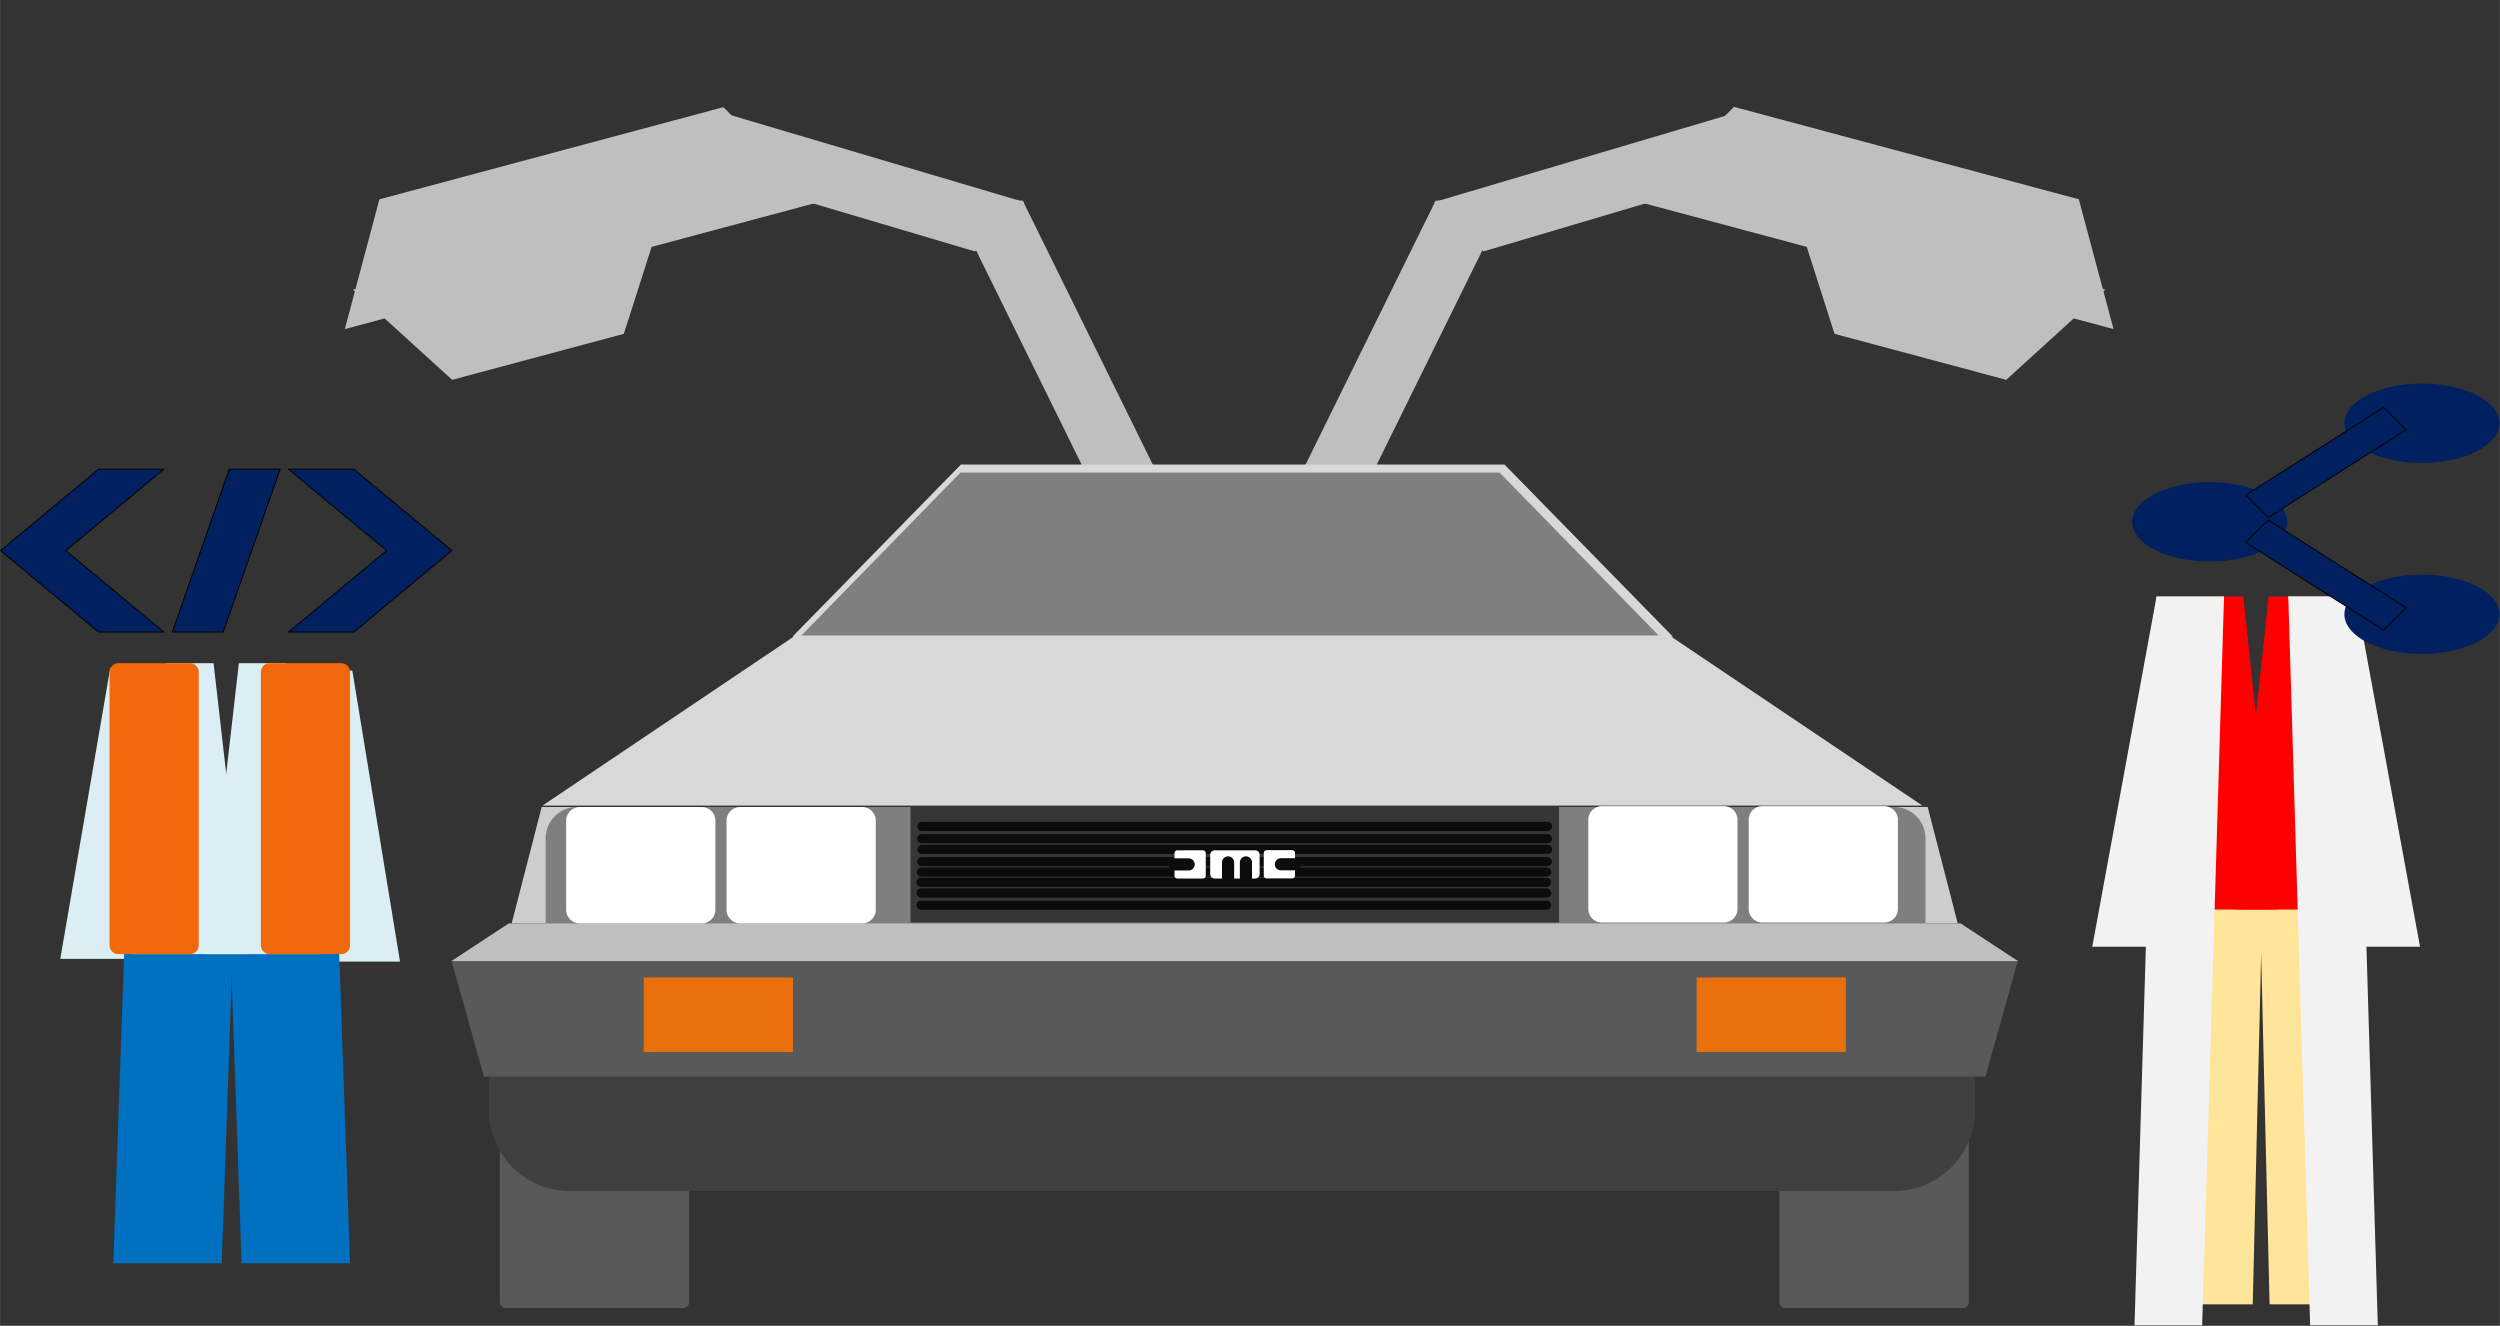 <?xml version="1.0" encoding="UTF-8" standalone="no"?>
<!DOCTYPE svg PUBLIC "-//W3C//DTD SVG 1.1//EN" "http://www.w3.org/Graphics/SVG/1.1/DTD/svg11.dtd">
<!-- Generado por Microsoft Visio, SVG Export delorean.svg Página-1 -->
<svg xmlns="http://www.w3.org/2000/svg" xmlns:xlink="http://www.w3.org/1999/xlink" xmlns:ev="http://www.w3.org/2001/xml-events"
		xmlns:v="http://schemas.microsoft.com/visio/2003/SVGExtensions/" width="8.576in" height="4.548in"
		viewBox="0 0 617.455 327.461" xml:space="preserve" color-interpolation-filters="sRGB" class="st20">
	<rect x="0" y="0" width="617.455" height="327.461" fill="#333333" stroke="none"/>
	<v:documentProperties v:langID="3082" v:metric="true" v:viewMarkup="false"/>

	<style type="text/css">
	<![CDATA[
		.st1 {fill:#fee599;stroke:none;stroke-linecap:round;stroke-linejoin:round;stroke-width:0.24}
		.st2 {fill:#ff0000;stroke:none;stroke-linecap:round;stroke-linejoin:round;stroke-width:0.24}
		.st3 {fill:#f2f2f2;stroke:none;stroke-linecap:round;stroke-linejoin:round;stroke-width:0.24}
		.st4 {fill:#002060;stroke:#000000;stroke-linecap:round;stroke-linejoin:round;stroke-width:0.24}
		.st5 {fill:#002060;stroke:none;stroke-linecap:round;stroke-linejoin:round;stroke-width:0.24}
		.st6 {fill:#bfbfbf;stroke:none;stroke-linecap:round;stroke-linejoin:round;stroke-width:0.24}
		.st7 {fill:#595959;stroke:none;stroke-linecap:round;stroke-linejoin:round;stroke-width:0.24}
		.st8 {fill:#3f3f3f;stroke:none;stroke-linecap:round;stroke-linejoin:round;stroke-width:0.24}
		.st9 {fill:#cdcdcd;stroke:none;stroke-linecap:round;stroke-linejoin:round;stroke-width:0.24}
		.st10 {fill:#7f7f7f;stroke:none;stroke-linecap:round;stroke-linejoin:round;stroke-width:0.24}
		.st11 {fill:#363636;stroke:none;stroke-linecap:round;stroke-linejoin:round;stroke-width:0.24}
		.st12 {fill:#ffffff;stroke:none;stroke-linecap:round;stroke-linejoin:round;stroke-width:0.24}
		.st13 {fill:#ea700d;stroke:none;stroke-linecap:round;stroke-linejoin:round;stroke-width:0.24}
		.st14 {fill:#d8d8d8;stroke:none;stroke-linecap:round;stroke-linejoin:round;stroke-width:0.24}
		.st15 {stroke:#0c0c0c;stroke-linecap:round;stroke-linejoin:round;stroke-width:2.25}
		.st16 {stroke:#0c0c0c;stroke-linecap:round;stroke-linejoin:round;stroke-width:3}
		.st17 {fill:#dbeef3;stroke:none;stroke-linecap:round;stroke-linejoin:round;stroke-width:0.24}
		.st18 {fill:#0070c0;stroke:none;stroke-linecap:round;stroke-linejoin:round;stroke-width:0.24}
		.st19 {fill:#f2680d;stroke:none;stroke-linecap:round;stroke-linejoin:round;stroke-width:0.24}
		.st20 {fill:none;fill-rule:evenodd;font-size:12px;overflow:visible;stroke-linecap:square;stroke-miterlimit:3}
	]]>
	</style>

	<g v:mID="0" v:index="1" v:groupContext="foregroundPage">
		<title>Página-1</title>
		<v:pageProperties v:drawingScale="0.0393701" v:pageScale="0.0393701" v:drawingUnits="24" v:shadowOffsetX="8.50394"
				v:shadowOffsetY="-8.50394"/>
		<g id="group98-1" transform="translate(516.764,-0.12)" v:mID="98" v:groupContext="group">
			<title>Hoja.98</title>
			<g id="shape93-2" v:mID="93" v:groupContext="shape" transform="translate(66.473,-5.183) scale(-1,1)">
				<title>Paralelogramo.93</title>
				<v:userDefs>
					<v:ud v:nameU="visVersion" v:prompt="" v:val="VT0(15):26"/>
				</v:userDefs>
				<path d="M0 327.46 L22.68 327.46 L25.2 222.88 L2.52 222.88 L0 327.46 Z" class="st1"/>
			</g>
			<g id="shape94-4" v:mID="94" v:groupContext="shape" transform="translate(16.949,-5.183)">
				<title>Paralelogramo.94</title>
				<v:userDefs>
					<v:ud v:nameU="visVersion" v:prompt="" v:val="VT0(15):26"/>
				</v:userDefs>
				<path d="M0 327.46 L22.68 327.46 L25.2 222.88 L2.52 222.88 L0 327.46 Z" class="st1"/>
			</g>
			<g id="group92-6" transform="translate(17.323,-102.691)" v:mID="92" v:groupContext="group">
				<title>Hoja.92</title>
				<g id="shape90-7" v:mID="90" v:groupContext="shape">
					<title>Trapecio.90</title>
					<v:userDefs>
						<v:ud v:nameU="visVersion" v:prompt="" v:val="VT0(15):26"/>
					</v:userDefs>
					<path d="M0 327.46 L28.21 327.46 L19.97 250.15 L8.24 250.15 L0 327.46 Z" class="st2"/>
				</g>
				<g id="shape91-9" v:mID="91" v:groupContext="shape" transform="translate(46.195,5.68434E-014) scale(-1,1)">
					<title>Trapezoid.76</title>
					<v:userDefs>
						<v:ud v:nameU="visVersion" v:prompt="" v:val="VT0(15):26"/>
					</v:userDefs>
					<path d="M0 327.46 L28.21 327.46 L19.97 250.15 L8.24 250.15 L0 327.46 Z" class="st2"/>
				</g>
			</g>
			<g id="shape88-11" v:mID="88" v:groupContext="shape" transform="translate(10.429,5.68434E-014)">
				<title>Paralelogramo.88</title>
				<v:userDefs>
					<v:ud v:nameU="visVersion" v:prompt="" v:val="VT0(15):26"/>
				</v:userDefs>
				<path d="M0 327.46 L16.71 327.46 L22.11 147.47 L5.4 147.47 L0 327.46 Z" class="st3"/>
			</g>
			<g id="shape89-13" v:mID="89" v:groupContext="shape" transform="translate(70.524,-0.007) scale(-1,1)">
				<title>Paralelogramo.89</title>
				<v:userDefs>
					<v:ud v:nameU="visVersion" v:prompt="" v:val="VT0(15):26"/>
				</v:userDefs>
				<path d="M0 327.46 L16.71 327.46 L22.11 147.47 L5.4 147.47 L0 327.46 Z" class="st3"/>
			</g>
			<g id="shape95-15" v:mID="95" v:groupContext="shape" transform="translate(5.79536E-014,-93.499)">
				<title>Paralelogramo.95</title>
				<v:userDefs>
					<v:ud v:nameU="visVersion" v:prompt="" v:val="VT0(15):26"/>
				</v:userDefs>
				<path d="M0 327.46 L16.67 327.46 L32.54 240.97 L15.87 240.97 L0 327.46 Z" class="st3"/>
			</g>
			<g id="shape97-17" v:mID="97" v:groupContext="shape" transform="translate(80.953,-93.506) scale(-1,1)">
				<title>Paralelogramo.97</title>
				<v:userDefs>
					<v:ud v:nameU="visVersion" v:prompt="" v:val="VT0(15):26"/>
				</v:userDefs>
				<path d="M0 327.46 L16.67 327.46 L32.54 240.97 L15.87 240.97 L0 327.46 Z" class="st3"/>
			</g>
		</g>
		<g id="group63-19" transform="translate(0.12,-171.342)" v:mID="63" v:groupContext="group">
			<title>Hoja.63</title>
			<g id="shape60-20" v:mID="60" v:groupContext="shape" transform="translate(71.131,-5.68434E-014)">
				<title>Comillas</title>
				<v:userDefs>
					<v:ud v:nameU="visVersion" v:prompt="" v:val="VT0(15):26"/>
				</v:userDefs>
				<path d="M0 327.46 L16.14 327.46 L40.35 307.34 L16.14 287.23 L0 287.23 L24.21 307.34 L0 327.46 Z" class="st4"/>
			</g>
			<g id="shape61-22" v:mID="61" v:groupContext="shape" transform="translate(40.35,614.689) rotate(180)">
				<title>Comillas.61</title>
				<v:userDefs>
					<v:ud v:nameU="visVersion" v:prompt="" v:val="VT0(15):26"/>
				</v:userDefs>
				<path d="M0 327.46 L16.14 327.46 L40.35 307.34 L16.14 287.23 L0 287.23 L24.21 307.34 L0 327.46 Z" class="st4"/>
			</g>
			<g id="shape62-24" v:mID="62" v:groupContext="shape" transform="translate(42.425,5.68434E-014)">
				<title>Paralelogramo</title>
				<v:userDefs>
					<v:ud v:nameU="visVersion" v:prompt="" v:val="VT0(15):26"/>
				</v:userDefs>
				<path d="M0 327.46 L12.57 327.46 L26.63 287.23 L14.06 287.23 L0 327.46 Z" class="st4"/>
			</g>
		</g>
		<g id="group72-26" transform="translate(526.626,-165.947)" v:mID="72" v:groupContext="group">
			<title>Hoja.72</title>
			<g id="shape64-27" v:mID="64" v:groupContext="shape" transform="translate(0,-22.83)">
				<title>Elipse</title>
				<v:userDefs>
					<v:ud v:nameU="visVersion" v:val="VT0(15):26"/>
				</v:userDefs>
				<path d="M0 317.66 A19.15 9.798 0 0 1 38.3 317.66 A19.15 9.798 0 1 1 0 317.66 Z" class="st5"/>
			</g>
			<g id="group68-29" transform="translate(25.075,-35.136)" v:mID="68" v:groupContext="group">
				<title>Hoja.68</title>
				<g id="shape65-30" v:mID="65" v:groupContext="shape" transform="translate(27.335,-12.041)">
					<title>Elipse.65</title>
					<v:userDefs>
						<v:ud v:nameU="visVersion" v:val="VT0(15):26"/>
					</v:userDefs>
					<path d="M0 317.66 A19.15 9.798 0 1 1 38.3 317.66 A19.15 9.798 0 0 1 0 317.66 Z" class="st5"/>
				</g>
				<g id="shape67-32" v:mID="67" v:groupContext="shape" transform="translate(234.52,91.792) rotate(45)">
					<title>Paralelogramo</title>
					<v:userDefs>
						<v:ud v:nameU="visVersion" v:prompt="" v:val="VT0(15):26"/>
					</v:userDefs>
					<path d="M0 327.46 L7.84 327.46 L16.62 288.07 L8.78 288.07 L0 327.46 Z" class="st4"/>
				</g>
			</g>
			<g id="group69-34" transform="translate(25.075,623.286) scale(1,-1)" v:mID="69" v:groupContext="group">
				<title>Hoja.69</title>
				<g id="shape70-35" v:mID="70" v:groupContext="shape" transform="translate(27.335,-12.041)">
					<title>Elipse.65</title>
					<v:userDefs>
						<v:ud v:nameU="visVersion" v:val="VT0(15):26"/>
					</v:userDefs>
					<path d="M0 317.66 A19.15 9.798 0 1 1 38.3 317.66 A19.15 9.798 0 0 1 0 317.66 Z" class="st5"/>
				</g>
				<g id="shape71-37" v:mID="71" v:groupContext="shape" transform="translate(234.52,91.792) rotate(45)">
					<title>Paralelogramo</title>
					<v:userDefs>
						<v:ud v:nameU="visVersion" v:prompt="" v:val="VT0(15):26"/>
					</v:userDefs>
					<path d="M0 327.46 L7.84 327.46 L16.62 288.07 L8.78 288.07 L0 327.46 Z" class="st4"/>
				</g>
			</g>
		</g>
		<g id="group99-39" transform="translate(85.159,-4.372)" v:mID="99" v:groupContext="group">
			<title>Hoja.99</title>
			<g id="group35-40" transform="translate(205.36,-194.173) scale(-1,1)" v:mID="35" v:groupContext="group">
				<title>Hoja.35</title>
				<g id="shape36-41" v:mID="36" v:groupContext="shape" transform="translate(118.599,586.385) rotate(-165)">
					<title>Trapecio.33</title>
					<v:userDefs>
						<v:ud v:nameU="visVersion" v:prompt="" v:val="VT0(15):26"/>
					</v:userDefs>
					<path d="M0 327.46 L79.7 327.46 L61.8 299.6 L17.9 299.6 L0 327.46 Z" class="st6"/>
				</g>
				<g id="shape37-43" v:mID="37" v:groupContext="shape" transform="translate(-1.181,5.68434E-014)">
					<title>Paralelogramo</title>
					<v:userDefs>
						<v:ud v:nameU="visVersion" v:prompt="" v:val="VT0(15):26"/>
					</v:userDefs>
					<path d="M0 327.46 L17.58 327.46 L56.69 248.09 L39.11 248.09 L0 327.46 Z" class="st6"/>
				</g>
				<g id="shape38-45" v:mID="38" v:groupContext="shape" transform="translate(-104.812,469.372) rotate(-135)">
					<title>Paralelogramo.28</title>
					<v:userDefs>
						<v:ud v:nameU="visVersion" v:prompt="" v:val="VT0(15):26"/>
					</v:userDefs>
					<path d="M0 327.46 L17.22 327.46 L55.55 256.86 L38.32 256.86 L0 327.46 Z" class="st6"/>
				</g>
				<g id="shape39-47" v:mID="39" v:groupContext="shape" transform="translate(173.2,-67.801) rotate(15)">
					<title>Trapecio.31</title>
					<v:userDefs>
						<v:ud v:nameU="visVersion" v:prompt="" v:val="VT0(15):26"/>
					</v:userDefs>
					<path d="M0 327.46 L121.04 327.46 L104.5 298.71 L16.54 298.71 L0 327.46 Z" class="st6"/>
				</g>
			</g>
			<g id="group34-49" transform="translate(231.496,-194.173)" v:mID="34" v:groupContext="group">
				<title>Hoja.34</title>
				<g id="shape33-50" v:mID="33" v:groupContext="shape" transform="translate(118.599,586.385) rotate(-165)">
					<title>Trapecio.33</title>
					<v:userDefs>
						<v:ud v:nameU="visVersion" v:prompt="" v:val="VT0(15):26"/>
					</v:userDefs>
					<path d="M0 327.46 L79.7 327.46 L61.8 299.6 L17.9 299.6 L0 327.46 Z" class="st6"/>
				</g>
				<g id="shape27-52" v:mID="27" v:groupContext="shape" transform="translate(-1.181,5.68434E-014)">
					<title>Paralelogramo</title>
					<v:userDefs>
						<v:ud v:nameU="visVersion" v:prompt="" v:val="VT0(15):26"/>
					</v:userDefs>
					<path d="M0 327.46 L17.58 327.46 L56.69 248.09 L39.11 248.09 L0 327.46 Z" class="st6"/>
				</g>
				<g id="shape28-54" v:mID="28" v:groupContext="shape" transform="translate(-104.812,469.372) rotate(-135)">
					<title>Paralelogramo.28</title>
					<v:userDefs>
						<v:ud v:nameU="visVersion" v:prompt="" v:val="VT0(15):26"/>
					</v:userDefs>
					<path d="M0 327.46 L17.22 327.46 L55.55 256.86 L38.32 256.86 L0 327.46 Z" class="st6"/>
				</g>
				<g id="shape31-56" v:mID="31" v:groupContext="shape" transform="translate(172.9,-67.882) rotate(15)">
					<title>Trapecio.31</title>
					<v:userDefs>
						<v:ud v:nameU="visVersion" v:prompt="" v:val="VT0(15):26"/>
					</v:userDefs>
					<path d="M0 327.46 L121.35 327.46 L104.77 298.71 L16.58 298.71 L0 327.46 Z" class="st6"/>
				</g>
			</g>
			<g id="shape17-58" v:mID="17" v:groupContext="shape" transform="translate(354.331,0)">
				<title>Rectángulo redondeado.17</title>
				<v:userDefs>
					<v:ud v:nameU="CTypeTopLeftSnip" v:prompt="" v:val="VT0(0):5"/>
					<v:ud v:nameU="CTypeTopRightSnip" v:prompt="" v:val="VT0(0):5"/>
					<v:ud v:nameU="CTypeBotLeftSnip" v:prompt="" v:val="VT0(0):5"/>
					<v:ud v:nameU="CTypeBotRightSnip" v:prompt="" v:val="VT0(0):5"/>
					<v:ud v:nameU="CornerLockHoriz" v:prompt="" v:val="VT0(1):5"/>
					<v:ud v:nameU="CornerLockVert" v:prompt="" v:val="VT0(1):5"/>
					<v:ud v:nameU="CornerLockDiag" v:prompt="" v:val="VT0(0):5"/>
					<v:ud v:nameU="TopLeftOffset" v:prompt="" v:val="VT0(0.15748031496063):24"/>
					<v:ud v:nameU="TopRightOffset" v:prompt="" v:val="VT0(0.15748031496063):24"/>
					<v:ud v:nameU="BotLeftOffset" v:prompt="" v:val="VT0(0.15748031496063):24"/>
					<v:ud v:nameU="BotRightOffset" v:prompt="" v:val="VT0(0.15748031496063):24"/>
					<v:ud v:nameU="visVersion" v:prompt="" v:val="VT0(15):26"/>
					<v:ud v:nameU="TopLeftOffset" v:prompt="" v:val="VT0(0.021267734072217):1"/>
					<v:ud v:nameU="TopRightOffset" v:prompt="" v:val="VT0(0.021267734072217):1"/>
					<v:ud v:nameU="BotLeftOffset" v:prompt="" v:val="VT0(0.021267734072217):1"/>
					<v:ud v:nameU="BotRightOffset" v:prompt="" v:val="VT0(0.021267734072217):1"/>
				</v:userDefs>
				<path d="M1.53 327.46 L45.24 327.46 A1.531 1.531 -180 0 0 46.77 325.93 L46.77 276.55 A1.531 1.531 -180 0
							 0 45.24 275.02 L1.53 275.02 A1.531 1.531 -180 0 0 -0 276.55 L0 325.93 A1.531 1.531 -180 0 0
							 1.53 327.46 Z" class="st7"/>
			</g>
			<g id="shape2-60" v:mID="2" v:groupContext="shape" transform="translate(38.268,0)">
				<title>Rectángulo redondeado</title>
				<v:userDefs>
					<v:ud v:nameU="CTypeTopLeftSnip" v:prompt="" v:val="VT0(0):5"/>
					<v:ud v:nameU="CTypeTopRightSnip" v:prompt="" v:val="VT0(0):5"/>
					<v:ud v:nameU="CTypeBotLeftSnip" v:prompt="" v:val="VT0(0):5"/>
					<v:ud v:nameU="CTypeBotRightSnip" v:prompt="" v:val="VT0(0):5"/>
					<v:ud v:nameU="CornerLockHoriz" v:prompt="" v:val="VT0(1):5"/>
					<v:ud v:nameU="CornerLockVert" v:prompt="" v:val="VT0(1):5"/>
					<v:ud v:nameU="CornerLockDiag" v:prompt="" v:val="VT0(0):5"/>
					<v:ud v:nameU="TopLeftOffset" v:prompt="" v:val="VT0(0.15748031496063):24"/>
					<v:ud v:nameU="TopRightOffset" v:prompt="" v:val="VT0(0.15748031496063):24"/>
					<v:ud v:nameU="BotLeftOffset" v:prompt="" v:val="VT0(0.15748031496063):24"/>
					<v:ud v:nameU="BotRightOffset" v:prompt="" v:val="VT0(0.15748031496063):24"/>
					<v:ud v:nameU="visVersion" v:prompt="" v:val="VT0(15):26"/>
					<v:ud v:nameU="TopLeftOffset" v:prompt="" v:val="VT0(0.021267734072217):1"/>
					<v:ud v:nameU="TopRightOffset" v:prompt="" v:val="VT0(0.021267734072217):1"/>
					<v:ud v:nameU="BotLeftOffset" v:prompt="" v:val="VT0(0.021267734072217):1"/>
					<v:ud v:nameU="BotRightOffset" v:prompt="" v:val="VT0(0.021267734072217):1"/>
				</v:userDefs>
				<path d="M1.53 327.46 L45.24 327.46 A1.531 1.531 -180 0 0 46.77 325.93 L46.77 276.55 A1.531 1.531 -180 0
							 0 45.24 275.02 L1.53 275.02 A1.531 1.531 -180 0 0 -0 276.55 L0 325.93 A1.531 1.531 -180 0 0
							 1.53 327.46 Z" class="st7"/>
			</g>
			<g id="shape18-62" v:mID="18" v:groupContext="shape" transform="translate(35.568,-28.92)">
				<title>Rectángulo redondeado.18</title>
				<v:userDefs>
					<v:ud v:nameU="CTypeTopLeftSnip" v:prompt="" v:val="VT0(0):5"/>
					<v:ud v:nameU="CTypeTopRightSnip" v:prompt="" v:val="VT0(0):5"/>
					<v:ud v:nameU="CTypeBotLeftSnip" v:prompt="" v:val="VT0(0):5"/>
					<v:ud v:nameU="CTypeBotRightSnip" v:prompt="" v:val="VT0(0):5"/>
					<v:ud v:nameU="CornerLockHoriz" v:prompt="" v:val="VT0(1):5"/>
					<v:ud v:nameU="CornerLockVert" v:prompt="" v:val="VT0(1):5"/>
					<v:ud v:nameU="CornerLockDiag" v:prompt="" v:val="VT0(0):5"/>
					<v:ud v:nameU="TopLeftOffset" v:prompt="" v:val="VT0(0.15748031496063):24"/>
					<v:ud v:nameU="TopRightOffset" v:prompt="" v:val="VT0(0.15748031496063):24"/>
					<v:ud v:nameU="BotLeftOffset" v:prompt="" v:val="VT0(0.15748031496063):24"/>
					<v:ud v:nameU="BotRightOffset" v:prompt="" v:val="VT0(0.15748031496063):24"/>
					<v:ud v:nameU="visVersion" v:prompt="" v:val="VT0(15):26"/>
					<v:ud v:nameU="TopLeftOffset" v:prompt="" v:val="VT0(0.2774653168354):1"/>
					<v:ud v:nameU="TopRightOffset" v:prompt="" v:val="VT0(0.2774653168354):1"/>
					<v:ud v:nameU="BotLeftOffset" v:prompt="" v:val="VT0(0.2774653168354):1"/>
					<v:ud v:nameU="BotRightOffset" v:prompt="" v:val="VT0(0.2774653168354):1"/>
				</v:userDefs>
				<path d="M19.98 327.46 L347.11 327.46 A19.977 19.977 -180 0 0 367.09 307.48 L367.09 295 A19.977 19.977 -180 0
							 0 347.11 275.02 L19.98 275.02 A19.977 19.977 -180 0 0 0 295 L0 307.48 A19.977 19.977 -180 0 0 19.98
							 327.46 Z" class="st8"/>
			</g>
			<g id="shape3-64" v:mID="3" v:groupContext="shape" transform="translate(413.251,569.006) rotate(180)">
				<title>Trapecio</title>
				<v:userDefs>
					<v:ud v:nameU="visVersion" v:prompt="" v:val="VT0(15):26"/>
				</v:userDefs>
				<path d="M0 327.46 L386.93 327.46 L378.9 298.71 L8.03 298.71 L0 327.46 Z" class="st7"/>
			</g>
			<g id="shape4-66" v:mID="4" v:groupContext="shape" transform="translate(41.204,-95.011)">
				<title>Trapecio.4</title>
				<v:userDefs>
					<v:ud v:nameU="visVersion" v:prompt="" v:val="VT0(15):26"/>
				</v:userDefs>
				<path d="M0 327.46 L357.17 327.46 L349.75 298.71 L7.41 298.71 L0 327.46 Z" class="st9"/>
			</g>
			<g id="shape41-68" v:mID="41" v:groupContext="shape" transform="translate(49.606,-95.011)">
				<title>Redondear rectángulo de esquina del mismo lado</title>
				<v:userDefs>
					<v:ud v:nameU="CTypeTopLeftSnip" v:prompt="" v:val="VT0(0):5"/>
					<v:ud v:nameU="CTypeTopRightSnip" v:prompt="" v:val="VT0(0):5"/>
					<v:ud v:nameU="CTypeBotLeftSnip" v:prompt="" v:val="VT0(1):5"/>
					<v:ud v:nameU="CTypeBotRightSnip" v:prompt="" v:val="VT0(0):5"/>
					<v:ud v:nameU="CornerLockHoriz" v:prompt="" v:val="VT0(1):5"/>
					<v:ud v:nameU="CornerLockVert" v:prompt="" v:val="VT0(0):5"/>
					<v:ud v:nameU="CornerLockDiag" v:prompt="" v:val="VT0(0):5"/>
					<v:ud v:nameU="TopLeftOffset" v:prompt="" v:val="VT0(0.15748031496063):24"/>
					<v:ud v:nameU="TopRightOffset" v:prompt="" v:val="VT0(0.15748031496063):24"/>
					<v:ud v:nameU="BotLeftOffset" v:prompt="" v:val="VT0(0):24"/>
					<v:ud v:nameU="BotRightOffset" v:prompt="" v:val="VT0(0):24"/>
					<v:ud v:nameU="visVersion" v:prompt="" v:val="VT0(15):26"/>
					<v:ud v:nameU="TopLeftOffset" v:prompt="" v:val="VT0(0.10733033370828):1"/>
					<v:ud v:nameU="TopRightOffset" v:prompt="" v:val="VT0(0.10733033370828):1"/>
				</v:userDefs>
				<path d="M0 327.46 L340.8 327.46 L340.8 306.43 A7.728 7.728 -180 0 0 333.07 298.71 L7.73 298.71 A7.728 7.728
							 -180 0 0 0 306.43 L0 327.46 Z" class="st10"/>
			</g>
			<g id="shape5-70" v:mID="5" v:groupContext="shape" transform="translate(26.322,-85.714)">
				<title>Trapecio.5</title>
				<v:userDefs>
					<v:ud v:nameU="visVersion" v:prompt="" v:val="VT0(15):26"/>
				</v:userDefs>
				<path d="M0 327.46 L386.93 327.46 L372.76 318.16 L14.17 318.16 L0 327.46 Z" class="st6"/>
			</g>
			<g id="shape7-72" v:mID="7" v:groupContext="shape" transform="translate(139.708,-95.227)">
				<title>Rectángulo</title>
				<v:userDefs>
					<v:ud v:nameU="visVersion" v:val="VT0(15):26"/>
				</v:userDefs>
				<rect x="0" y="298.707" width="160.198" height="28.755" class="st11"/>
			</g>
			<g id="shape8-74" v:mID="8" v:groupContext="shape" transform="translate(307.127,-95.227)">
				<title>Rectángulo redondeado.8</title>
				<v:userDefs>
					<v:ud v:nameU="CTypeTopLeftSnip" v:prompt="" v:val="VT0(0):5"/>
					<v:ud v:nameU="CTypeTopRightSnip" v:prompt="" v:val="VT0(0):5"/>
					<v:ud v:nameU="CTypeBotLeftSnip" v:prompt="" v:val="VT0(0):5"/>
					<v:ud v:nameU="CTypeBotRightSnip" v:prompt="" v:val="VT0(0):5"/>
					<v:ud v:nameU="CornerLockHoriz" v:prompt="" v:val="VT0(1):5"/>
					<v:ud v:nameU="CornerLockVert" v:prompt="" v:val="VT0(1):5"/>
					<v:ud v:nameU="CornerLockDiag" v:prompt="" v:val="VT0(0):5"/>
					<v:ud v:nameU="TopLeftOffset" v:prompt="" v:val="VT0(0.15748031496063):24"/>
					<v:ud v:nameU="TopRightOffset" v:prompt="" v:val="VT0(0.15748031496063):24"/>
					<v:ud v:nameU="BotLeftOffset" v:prompt="" v:val="VT0(0.15748031496063):24"/>
					<v:ud v:nameU="BotRightOffset" v:prompt="" v:val="VT0(0.15748031496063):24"/>
					<v:ud v:nameU="visVersion" v:prompt="" v:val="VT0(15):26"/>
					<v:ud v:nameU="TopLeftOffset" v:prompt="" v:val="VT0(0.046934635353987):1"/>
					<v:ud v:nameU="TopRightOffset" v:prompt="" v:val="VT0(0.046934635353987):1"/>
					<v:ud v:nameU="BotLeftOffset" v:prompt="" v:val="VT0(0.046934635353987):1"/>
					<v:ud v:nameU="BotRightOffset" v:prompt="" v:val="VT0(0.046934635353987):1"/>
				</v:userDefs>
				<path d="M3.38 327.46 L33.47 327.46 A3.379 3.379 -180 0 0 36.85 324.08 L36.85 302.09 A3.379 3.379 -180 0
							 0 33.47 298.71 L3.38 298.71 A3.379 3.379 -180 0 0 -0 302.09 L0 324.08 A3.379 3.379 -180 0 0
							 3.38 327.46 Z" class="st12"/>
			</g>
			<g id="shape9-76" v:mID="9" v:groupContext="shape" transform="translate(346.745,-95.227)">
				<title>Rectángulo redondeado.9</title>
				<v:userDefs>
					<v:ud v:nameU="CTypeTopLeftSnip" v:prompt="" v:val="VT0(0):5"/>
					<v:ud v:nameU="CTypeTopRightSnip" v:prompt="" v:val="VT0(0):5"/>
					<v:ud v:nameU="CTypeBotLeftSnip" v:prompt="" v:val="VT0(0):5"/>
					<v:ud v:nameU="CTypeBotRightSnip" v:prompt="" v:val="VT0(0):5"/>
					<v:ud v:nameU="CornerLockHoriz" v:prompt="" v:val="VT0(1):5"/>
					<v:ud v:nameU="CornerLockVert" v:prompt="" v:val="VT0(1):5"/>
					<v:ud v:nameU="CornerLockDiag" v:prompt="" v:val="VT0(0):5"/>
					<v:ud v:nameU="TopLeftOffset" v:prompt="" v:val="VT0(0.15748031496063):24"/>
					<v:ud v:nameU="TopRightOffset" v:prompt="" v:val="VT0(0.15748031496063):24"/>
					<v:ud v:nameU="BotLeftOffset" v:prompt="" v:val="VT0(0.15748031496063):24"/>
					<v:ud v:nameU="BotRightOffset" v:prompt="" v:val="VT0(0.15748031496063):24"/>
					<v:ud v:nameU="visVersion" v:prompt="" v:val="VT0(15):26"/>
					<v:ud v:nameU="TopLeftOffset" v:prompt="" v:val="VT0(0.046934635353987):1"/>
					<v:ud v:nameU="TopRightOffset" v:prompt="" v:val="VT0(0.046934635353987):1"/>
					<v:ud v:nameU="BotLeftOffset" v:prompt="" v:val="VT0(0.046934635353987):1"/>
					<v:ud v:nameU="BotRightOffset" v:prompt="" v:val="VT0(0.046934635353987):1"/>
				</v:userDefs>
				<path d="M3.38 327.46 L33.47 327.46 A3.379 3.379 -180 0 0 36.85 324.08 L36.85 302.09 A3.379 3.379 -180 0
							 0 33.47 298.71 L3.38 298.71 A3.379 3.379 -180 0 0 -0 302.09 L0 324.08 A3.379 3.379 -180 0 0
							 3.38 327.46 Z" class="st12"/>
			</g>
			<g id="shape10-78" v:mID="10" v:groupContext="shape" transform="translate(54.668,-95.011)">
				<title>Rectángulo redondeado.10</title>
				<v:userDefs>
					<v:ud v:nameU="CTypeTopLeftSnip" v:prompt="" v:val="VT0(0):5"/>
					<v:ud v:nameU="CTypeTopRightSnip" v:prompt="" v:val="VT0(0):5"/>
					<v:ud v:nameU="CTypeBotLeftSnip" v:prompt="" v:val="VT0(0):5"/>
					<v:ud v:nameU="CTypeBotRightSnip" v:prompt="" v:val="VT0(0):5"/>
					<v:ud v:nameU="CornerLockHoriz" v:prompt="" v:val="VT0(1):5"/>
					<v:ud v:nameU="CornerLockVert" v:prompt="" v:val="VT0(1):5"/>
					<v:ud v:nameU="CornerLockDiag" v:prompt="" v:val="VT0(0):5"/>
					<v:ud v:nameU="TopLeftOffset" v:prompt="" v:val="VT0(0.15748031496063):24"/>
					<v:ud v:nameU="TopRightOffset" v:prompt="" v:val="VT0(0.15748031496063):24"/>
					<v:ud v:nameU="BotLeftOffset" v:prompt="" v:val="VT0(0.15748031496063):24"/>
					<v:ud v:nameU="BotRightOffset" v:prompt="" v:val="VT0(0.15748031496063):24"/>
					<v:ud v:nameU="visVersion" v:prompt="" v:val="VT0(15):26"/>
					<v:ud v:nameU="TopLeftOffset" v:prompt="" v:val="VT0(0.046934635353987):1"/>
					<v:ud v:nameU="TopRightOffset" v:prompt="" v:val="VT0(0.046934635353987):1"/>
					<v:ud v:nameU="BotLeftOffset" v:prompt="" v:val="VT0(0.046934635353987):1"/>
					<v:ud v:nameU="BotRightOffset" v:prompt="" v:val="VT0(0.046934635353987):1"/>
				</v:userDefs>
				<path d="M3.38 327.46 L33.47 327.46 A3.379 3.379 -180 0 0 36.85 324.08 L36.85 302.09 A3.379 3.379 -180 0
							 0 33.47 298.71 L3.38 298.71 A3.379 3.379 -180 0 0 -0 302.09 L0 324.08 A3.379 3.379 -180 0 0
							 3.38 327.46 Z" class="st12"/>
			</g>
			<g id="shape11-80" v:mID="11" v:groupContext="shape" transform="translate(94.286,-95.011)">
				<title>Rectángulo redondeado.11</title>
				<v:userDefs>
					<v:ud v:nameU="CTypeTopLeftSnip" v:prompt="" v:val="VT0(0):5"/>
					<v:ud v:nameU="CTypeTopRightSnip" v:prompt="" v:val="VT0(0):5"/>
					<v:ud v:nameU="CTypeBotLeftSnip" v:prompt="" v:val="VT0(0):5"/>
					<v:ud v:nameU="CTypeBotRightSnip" v:prompt="" v:val="VT0(0):5"/>
					<v:ud v:nameU="CornerLockHoriz" v:prompt="" v:val="VT0(1):5"/>
					<v:ud v:nameU="CornerLockVert" v:prompt="" v:val="VT0(1):5"/>
					<v:ud v:nameU="CornerLockDiag" v:prompt="" v:val="VT0(0):5"/>
					<v:ud v:nameU="TopLeftOffset" v:prompt="" v:val="VT0(0.15748031496063):24"/>
					<v:ud v:nameU="TopRightOffset" v:prompt="" v:val="VT0(0.15748031496063):24"/>
					<v:ud v:nameU="BotLeftOffset" v:prompt="" v:val="VT0(0.15748031496063):24"/>
					<v:ud v:nameU="BotRightOffset" v:prompt="" v:val="VT0(0.15748031496063):24"/>
					<v:ud v:nameU="visVersion" v:prompt="" v:val="VT0(15):26"/>
					<v:ud v:nameU="TopLeftOffset" v:prompt="" v:val="VT0(0.046934635353987):1"/>
					<v:ud v:nameU="TopRightOffset" v:prompt="" v:val="VT0(0.046934635353987):1"/>
					<v:ud v:nameU="BotLeftOffset" v:prompt="" v:val="VT0(0.046934635353987):1"/>
					<v:ud v:nameU="BotRightOffset" v:prompt="" v:val="VT0(0.046934635353987):1"/>
				</v:userDefs>
				<path d="M3.38 327.46 L33.47 327.46 A3.379 3.379 -180 0 0 36.85 324.08 L36.85 302.09 A3.379 3.379 -180 0
							 0 33.47 298.71 L3.38 298.71 A3.379 3.379 -180 0 0 -0 302.09 L0 324.08 A3.379 3.379 -180 0 0
							 3.38 327.46 Z" class="st12"/>
			</g>
			<g id="shape13-82" v:mID="13" v:groupContext="shape" transform="translate(401.297,245.797) rotate(90)">
				<title>Rectángulo.13</title>
				<v:userDefs>
					<v:ud v:nameU="visVersion" v:val="VT0(15):26"/>
				</v:userDefs>
				<rect x="0" y="290.611" width="18.425" height="36.85" class="st13"/>
			</g>
			<g id="shape14-84" v:mID="14" v:groupContext="shape" transform="translate(661.342,245.797) rotate(90)">
				<title>Rectángulo.14</title>
				<v:userDefs>
					<v:ud v:nameU="visVersion" v:val="VT0(15):26"/>
				</v:userDefs>
				<rect x="0" y="290.611" width="18.425" height="36.85" class="st13"/>
			</g>
			<g id="shape15-86" v:mID="15" v:groupContext="shape" transform="translate(48.83,-124.117)">
				<title>Trapecio.15</title>
				<v:userDefs>
					<v:ud v:nameU="visVersion" v:prompt="" v:val="VT0(15):26"/>
				</v:userDefs>
				<path d="M0 327.46 L340.8 327.46 L277.59 284.94 L63.21 284.94 L0 327.46 Z" class="st14"/>
			</g>
			<g id="shape16-88" v:mID="16" v:groupContext="shape" transform="translate(110.551,-165.827)">
				<title>Trapecio.16</title>
				<v:userDefs>
					<v:ud v:nameU="visVersion" v:prompt="" v:val="VT0(15):26"/>
				</v:userDefs>
				<path d="M0 327.46 L217.49 327.46 L175.88 284.94 L41.61 284.94 L0 327.46 Z" class="st14"/>
			</g>
			<g id="shape19-90" v:mID="19" v:groupContext="shape" transform="translate(112.778,-166.13)">
				<title>Trapecio.19</title>
				<v:userDefs>
					<v:ud v:nameU="visVersion" v:prompt="" v:val="VT0(15):26"/>
				</v:userDefs>
				<path d="M0 327.46 L211.72 327.46 L172.45 287.23 L39.27 287.23 L0 327.46 Z" class="st10"/>
			</g>
			<g id="shape42-92" v:mID="42" v:groupContext="shape" transform="translate(142.551,-118.961)">
				<title>Hoja.42</title>
				<path d="M0 327.46 L154.52 327.46" class="st15"/>
			</g>
			<g id="shape43-95" v:mID="43" v:groupContext="shape" transform="translate(142.495,-115.937)">
				<title>Hoja.43</title>
				<path d="M0 327.46 L154.52 327.46" class="st15"/>
			</g>
			<g id="shape44-98" v:mID="44" v:groupContext="shape" transform="translate(142.551,-113.291)">
				<title>Hoja.44</title>
				<path d="M0 327.46 L154.52 327.46" class="st15"/>
			</g>
			<g id="shape45-101" v:mID="45" v:groupContext="shape" transform="translate(142.495,-110.268)">
				<title>Hoja.45</title>
				<path d="M0 327.46 L154.52 327.46" class="st15"/>
			</g>
			<g id="shape46-104" v:mID="46" v:groupContext="shape" transform="translate(142.355,-107.689)">
				<title>Hoja.46</title>
				<path d="M0 327.46 L154.52 327.46" class="st15"/>
			</g>
			<g id="shape47-107" v:mID="47" v:groupContext="shape" transform="translate(142.299,-105.165)">
				<title>Hoja.47</title>
				<path d="M0 327.46 L154.52 327.46" class="st15"/>
			</g>
			<g id="shape48-110" v:mID="48" v:groupContext="shape" transform="translate(142.355,-102.52)">
				<title>Hoja.48</title>
				<path d="M0 327.46 L154.52 327.46" class="st15"/>
			</g>
			<g id="shape49-113" v:mID="49" v:groupContext="shape" transform="translate(142.299,-99.496)">
				<title>Hoja.49</title>
				<path d="M0 327.46 L154.52 327.46" class="st15"/>
			</g>
			<g id="group59-116" transform="translate(204.925,-106.098)" v:mID="59" v:groupContext="group">
				<title>Hoja.59</title>
				<g id="shape51-117" v:mID="51" v:groupContext="shape">
					<title>Rectángulo redondeado.51</title>
					<v:userDefs>
						<v:ud v:nameU="CTypeTopLeftSnip" v:prompt="" v:val="VT0(0):5"/>
						<v:ud v:nameU="CTypeTopRightSnip" v:prompt="" v:val="VT0(0):5"/>
						<v:ud v:nameU="CTypeBotLeftSnip" v:prompt="" v:val="VT0(0):5"/>
						<v:ud v:nameU="CTypeBotRightSnip" v:prompt="" v:val="VT0(0):5"/>
						<v:ud v:nameU="CornerLockHoriz" v:prompt="" v:val="VT0(1):5"/>
						<v:ud v:nameU="CornerLockVert" v:prompt="" v:val="VT0(1):5"/>
						<v:ud v:nameU="CornerLockDiag" v:prompt="" v:val="VT0(0):5"/>
						<v:ud v:nameU="TopLeftOffset" v:prompt="" v:val="VT0(0.15748031496063):24"/>
						<v:ud v:nameU="TopRightOffset" v:prompt="" v:val="VT0(0.15748031496063):24"/>
						<v:ud v:nameU="BotLeftOffset" v:prompt="" v:val="VT0(0.15748031496063):24"/>
						<v:ud v:nameU="BotRightOffset" v:prompt="" v:val="VT0(0.15748031496063):24"/>
						<v:ud v:nameU="visVersion" v:prompt="" v:val="VT0(15):26"/>
						<v:ud v:nameU="TopLeftOffset" v:prompt="" v:val="VT0(0.0098281928732707):1"/>
						<v:ud v:nameU="TopRightOffset" v:prompt="" v:val="VT0(0.0098281928732707):1"/>
						<v:ud v:nameU="BotLeftOffset" v:prompt="" v:val="VT0(0.0098281928732707):1"/>
						<v:ud v:nameU="BotRightOffset" v:prompt="" v:val="VT0(0.0098281928732707):1"/>
					</v:userDefs>
					<path d="M0.71 327.46 L7.01 327.46 a0.708 0.708 -180 0 0 0.708 -0.708 L7.72 321.19 a0.708 0.708
								 -180 0 0 -0.708 -0.708 L0.71 320.49 a0.708 0.708 -180 0 0 -0.708 0.708 L0 326.75 a0.708
								 0.708 -180 0 0 0.708 0.708 Z" class="st12"/>
				</g>
				<g id="shape52-119" v:mID="52" v:groupContext="shape" transform="translate(0,-3.487)">
					<title>Hoja.52</title>
					<path d="M0 327.46 L3.49 327.46" class="st16"/>
				</g>
				<g id="group55-122" transform="translate(22.047,-0.038)" v:mID="55" v:groupContext="group">
					<title>Hoja.55</title>
					<g id="shape53-123" v:mID="53" v:groupContext="shape" transform="translate(7.717,647.948) rotate(180)">
						<title>Rectángulo redondeado.53</title>
						<v:userDefs>
							<v:ud v:nameU="CTypeTopLeftSnip" v:prompt="" v:val="VT0(0):5"/>
							<v:ud v:nameU="CTypeTopRightSnip" v:prompt="" v:val="VT0(0):5"/>
							<v:ud v:nameU="CTypeBotLeftSnip" v:prompt="" v:val="VT0(0):5"/>
							<v:ud v:nameU="CTypeBotRightSnip" v:prompt="" v:val="VT0(0):5"/>
							<v:ud v:nameU="CornerLockHoriz" v:prompt="" v:val="VT0(1):5"/>
							<v:ud v:nameU="CornerLockVert" v:prompt="" v:val="VT0(1):5"/>
							<v:ud v:nameU="CornerLockDiag" v:prompt="" v:val="VT0(0):5"/>
							<v:ud v:nameU="TopLeftOffset" v:prompt="" v:val="VT0(0.15748031496063):24"/>
							<v:ud v:nameU="TopRightOffset" v:prompt="" v:val="VT0(0.15748031496063):24"/>
							<v:ud v:nameU="BotLeftOffset" v:prompt="" v:val="VT0(0.15748031496063):24"/>
							<v:ud v:nameU="BotRightOffset" v:prompt="" v:val="VT0(0.15748031496063):24"/>
							<v:ud v:nameU="visVersion" v:prompt="" v:val="VT0(15):26"/>
							<v:ud v:nameU="TopLeftOffset" v:prompt="" v:val="VT0(0.0098281928732707):1"/>
							<v:ud v:nameU="TopRightOffset" v:prompt="" v:val="VT0(0.0098281928732707):1"/>
							<v:ud v:nameU="BotLeftOffset" v:prompt="" v:val="VT0(0.0098281928732707):1"/>
							<v:ud v:nameU="BotRightOffset" v:prompt="" v:val="VT0(0.0098281928732707):1"/>
						</v:userDefs>
						<path d="M0.71 327.46 L7.01 327.46 a0.708 0.708 -180 0 0 0.708 -0.708 L7.72 321.19 a0.708 0.708
									 -180 0 0 -0.708 -0.708 L0.71 320.49 a0.708 0.708 -180 0 0 -0.708 0.708 L0 326.75
									 a0.708 0.708 -180 0 0 0.708 0.708 Z" class="st12"/>
					</g>
					<g id="shape54-125" v:mID="54" v:groupContext="shape" transform="translate(7.717,651.435) rotate(180)">
						<title>Hoja.54</title>
						<path d="M0 327.46 L3.49 327.46" class="st16"/>
					</g>
				</g>
				<g id="shape56-128" v:mID="56" v:groupContext="shape" transform="translate(8.819,5.68434E-014)">
					<title>Rectángulo redondeado.56</title>
					<v:userDefs>
						<v:ud v:nameU="CTypeTopLeftSnip" v:prompt="" v:val="VT0(0):5"/>
						<v:ud v:nameU="CTypeTopRightSnip" v:prompt="" v:val="VT0(0):5"/>
						<v:ud v:nameU="CTypeBotLeftSnip" v:prompt="" v:val="VT0(0):5"/>
						<v:ud v:nameU="CTypeBotRightSnip" v:prompt="" v:val="VT0(0):5"/>
						<v:ud v:nameU="CornerLockHoriz" v:prompt="" v:val="VT0(1):5"/>
						<v:ud v:nameU="CornerLockVert" v:prompt="" v:val="VT0(1):5"/>
						<v:ud v:nameU="CornerLockDiag" v:prompt="" v:val="VT0(0):5"/>
						<v:ud v:nameU="TopLeftOffset" v:prompt="" v:val="VT0(0.15748031496063):24"/>
						<v:ud v:nameU="TopRightOffset" v:prompt="" v:val="VT0(0.15748031496063):24"/>
						<v:ud v:nameU="BotLeftOffset" v:prompt="" v:val="VT0(0.15748031496063):24"/>
						<v:ud v:nameU="BotRightOffset" v:prompt="" v:val="VT0(0.15748031496063):24"/>
						<v:ud v:nameU="visVersion" v:prompt="" v:val="VT0(15):26"/>
						<v:ud v:nameU="TopLeftOffset" v:prompt="" v:val="VT0(0.015544590768949):1"/>
						<v:ud v:nameU="TopRightOffset" v:prompt="" v:val="VT0(0.015544590768949):1"/>
						<v:ud v:nameU="BotLeftOffset" v:prompt="" v:val="VT0(0.015544590768949):1"/>
						<v:ud v:nameU="BotRightOffset" v:prompt="" v:val="VT0(0.015544590768949):1"/>
					</v:userDefs>
					<path d="M1.12 327.46 L11.09 327.46 A1.119 1.119 -180 0 0 12.2 326.34 L12.2 321.61 A1.119 1.119 -180
								 0 0 11.09 320.49 L1.12 320.49 A1.119 1.119 -180 0 0 0 321.61 L0 326.34 A1.119 1.119 -180
								 0 0 1.12 327.46 Z" class="st12"/>
				</g>
				<g id="shape57-130" v:mID="57" v:groupContext="shape" transform="translate(340.69,323.477) rotate(90)">
					<title>Hoja.57</title>
					<path d="M0 327.46 L3.71 327.46" class="st16"/>
				</g>
				<g id="shape58-133" v:mID="58" v:groupContext="shape" transform="translate(345.099,323.477) rotate(90)">
					<title>Hoja.58</title>
					<path d="M0 327.46 L3.71 327.46" class="st16"/>
				</g>
			</g>
		</g>
		<g id="group100-136" transform="translate(14.873,-15.436)" v:mID="100" v:groupContext="group">
			<title>Hoja.100</title>
			<g id="shape86-137" v:mID="86" v:groupContext="shape" transform="translate(55.703,-74.519)">
				<title>Trapecio.86</title>
				<v:userDefs>
					<v:ud v:nameU="visVersion" v:prompt="" v:val="VT0(15):26"/>
				</v:userDefs>
				<path d="M0 327.46 L28.21 327.46 L16.43 255.59 L11.78 255.59 L0 327.46 Z" class="st17"/>
			</g>
			<g id="shape83-139" v:mID="83" v:groupContext="shape" transform="translate(28.212,-75.186) scale(-1,1)">
				<title>Trapecio.76</title>
				<v:userDefs>
					<v:ud v:nameU="visVersion" v:prompt="" v:val="VT0(15):26"/>
				</v:userDefs>
				<path d="M0 327.46 L28.21 327.46 L15.86 255.59 L12.35 255.59 L0 327.46 Z" class="st17"/>
			</g>
			<g id="shape81-141" v:mID="81" v:groupContext="shape" transform="translate(71.577,5.68434E-014) scale(-1,1)">
				<title>Paralelogramo.81</title>
				<v:userDefs>
					<v:ud v:nameU="visVersion" v:prompt="" v:val="VT0(15):26"/>
				</v:userDefs>
				<path d="M0 327.46 L26.79 327.46 L29.76 242.42 L2.98 242.42 L0 327.46 Z" class="st18"/>
			</g>
			<g id="shape80-143" v:mID="80" v:groupContext="shape" transform="translate(13.096,5.68434E-014)">
				<title>Paralelogramo</title>
				<v:userDefs>
					<v:ud v:nameU="visVersion" v:prompt="" v:val="VT0(15):26"/>
				</v:userDefs>
				<path d="M0 327.46 L26.79 327.46 L29.76 242.42 L2.98 242.42 L0 327.46 Z" class="st18"/>
			</g>
			<g id="shape75-145" v:mID="75" v:groupContext="shape" transform="translate(17.889,-76.353)">
				<title>Trapecio.75</title>
				<v:userDefs>
					<v:ud v:nameU="visVersion" v:prompt="" v:val="VT0(15):26"/>
				</v:userDefs>
				<path d="M0 327.46 L28.21 327.46 L19.97 255.59 L8.24 255.59 L0 327.46 Z" class="st17"/>
			</g>
			<g id="shape76-147" v:mID="76" v:groupContext="shape" transform="translate(64.084,-76.353) scale(-1,1)">
				<title>Trapecio.76</title>
				<v:userDefs>
					<v:ud v:nameU="visVersion" v:prompt="" v:val="VT0(15):26"/>
				</v:userDefs>
				<path d="M0 327.46 L28.21 327.46 L19.97 255.59 L8.24 255.59 L0 327.46 Z" class="st17"/>
			</g>
			<g id="shape77-149" v:mID="77" v:groupContext="shape" transform="translate(71.577,-76.353) scale(-1,1)">
				<title>Rectángulo redondeado.77</title>
				<v:userDefs>
					<v:ud v:nameU="CTypeTopLeftSnip" v:prompt="" v:val="VT0(0):5"/>
					<v:ud v:nameU="CTypeTopRightSnip" v:prompt="" v:val="VT0(0):5"/>
					<v:ud v:nameU="CTypeBotLeftSnip" v:prompt="" v:val="VT0(0):5"/>
					<v:ud v:nameU="CTypeBotRightSnip" v:prompt="" v:val="VT0(0):5"/>
					<v:ud v:nameU="CornerLockHoriz" v:prompt="" v:val="VT0(1):5"/>
					<v:ud v:nameU="CornerLockVert" v:prompt="" v:val="VT0(1):5"/>
					<v:ud v:nameU="CornerLockDiag" v:prompt="" v:val="VT0(0):5"/>
					<v:ud v:nameU="TopLeftOffset" v:prompt="" v:val="VT0(0.15748031496063):24"/>
					<v:ud v:nameU="TopRightOffset" v:prompt="" v:val="VT0(0.15748031496063):24"/>
					<v:ud v:nameU="BotLeftOffset" v:prompt="" v:val="VT0(0.15748031496063):24"/>
					<v:ud v:nameU="BotRightOffset" v:prompt="" v:val="VT0(0.15748031496063):24"/>
					<v:ud v:nameU="visVersion" v:prompt="" v:val="VT0(15):26"/>
					<v:ud v:nameU="TopLeftOffset" v:prompt="" v:val="VT0(0.030596795425067):1"/>
					<v:ud v:nameU="TopRightOffset" v:prompt="" v:val="VT0(0.030596795425067):1"/>
					<v:ud v:nameU="BotLeftOffset" v:prompt="" v:val="VT0(0.030596795425067):1"/>
					<v:ud v:nameU="BotRightOffset" v:prompt="" v:val="VT0(0.030596795425067):1"/>
				</v:userDefs>
				<path d="M2.2 327.46 L19.83 327.46 A2.203 2.203 -180 0 0 22.03 325.26 L22.03 257.79 A2.203 2.203 -180 0 0
							 19.83 255.59 L2.2 255.59 A2.203 2.203 -180 0 0 0 257.79 L0 325.26 A2.203 2.203 -180 0 0 2.2
							 327.46 Z" class="st19"/>
			</g>
			<g id="shape84-151" v:mID="84" v:groupContext="shape" transform="translate(34.204,-76.353) scale(-1,1)">
				<title>Rectángulo redondeado.84</title>
				<v:userDefs>
					<v:ud v:nameU="CTypeTopLeftSnip" v:prompt="" v:val="VT0(0):5"/>
					<v:ud v:nameU="CTypeTopRightSnip" v:prompt="" v:val="VT0(0):5"/>
					<v:ud v:nameU="CTypeBotLeftSnip" v:prompt="" v:val="VT0(0):5"/>
					<v:ud v:nameU="CTypeBotRightSnip" v:prompt="" v:val="VT0(0):5"/>
					<v:ud v:nameU="CornerLockHoriz" v:prompt="" v:val="VT0(1):5"/>
					<v:ud v:nameU="CornerLockVert" v:prompt="" v:val="VT0(1):5"/>
					<v:ud v:nameU="CornerLockDiag" v:prompt="" v:val="VT0(0):5"/>
					<v:ud v:nameU="TopLeftOffset" v:prompt="" v:val="VT0(0.15748031496063):24"/>
					<v:ud v:nameU="TopRightOffset" v:prompt="" v:val="VT0(0.15748031496063):24"/>
					<v:ud v:nameU="BotLeftOffset" v:prompt="" v:val="VT0(0.15748031496063):24"/>
					<v:ud v:nameU="BotRightOffset" v:prompt="" v:val="VT0(0.15748031496063):24"/>
					<v:ud v:nameU="visVersion" v:prompt="" v:val="VT0(15):26"/>
					<v:ud v:nameU="TopLeftOffset" v:prompt="" v:val="VT0(0.030596795425067):1"/>
					<v:ud v:nameU="TopRightOffset" v:prompt="" v:val="VT0(0.030596795425067):1"/>
					<v:ud v:nameU="BotLeftOffset" v:prompt="" v:val="VT0(0.030596795425067):1"/>
					<v:ud v:nameU="BotRightOffset" v:prompt="" v:val="VT0(0.030596795425067):1"/>
				</v:userDefs>
				<path d="M2.2 327.46 L19.83 327.46 A2.203 2.203 -180 0 0 22.03 325.26 L22.03 257.79 A2.203 2.203 -180 0 0
							 19.83 255.59 L2.2 255.59 A2.203 2.203 -180 0 0 0 257.79 L0 325.26 A2.203 2.203 -180 0 0 2.2
							 327.46 Z" class="st19"/>
			</g>
		</g>
	</g>
</svg>
